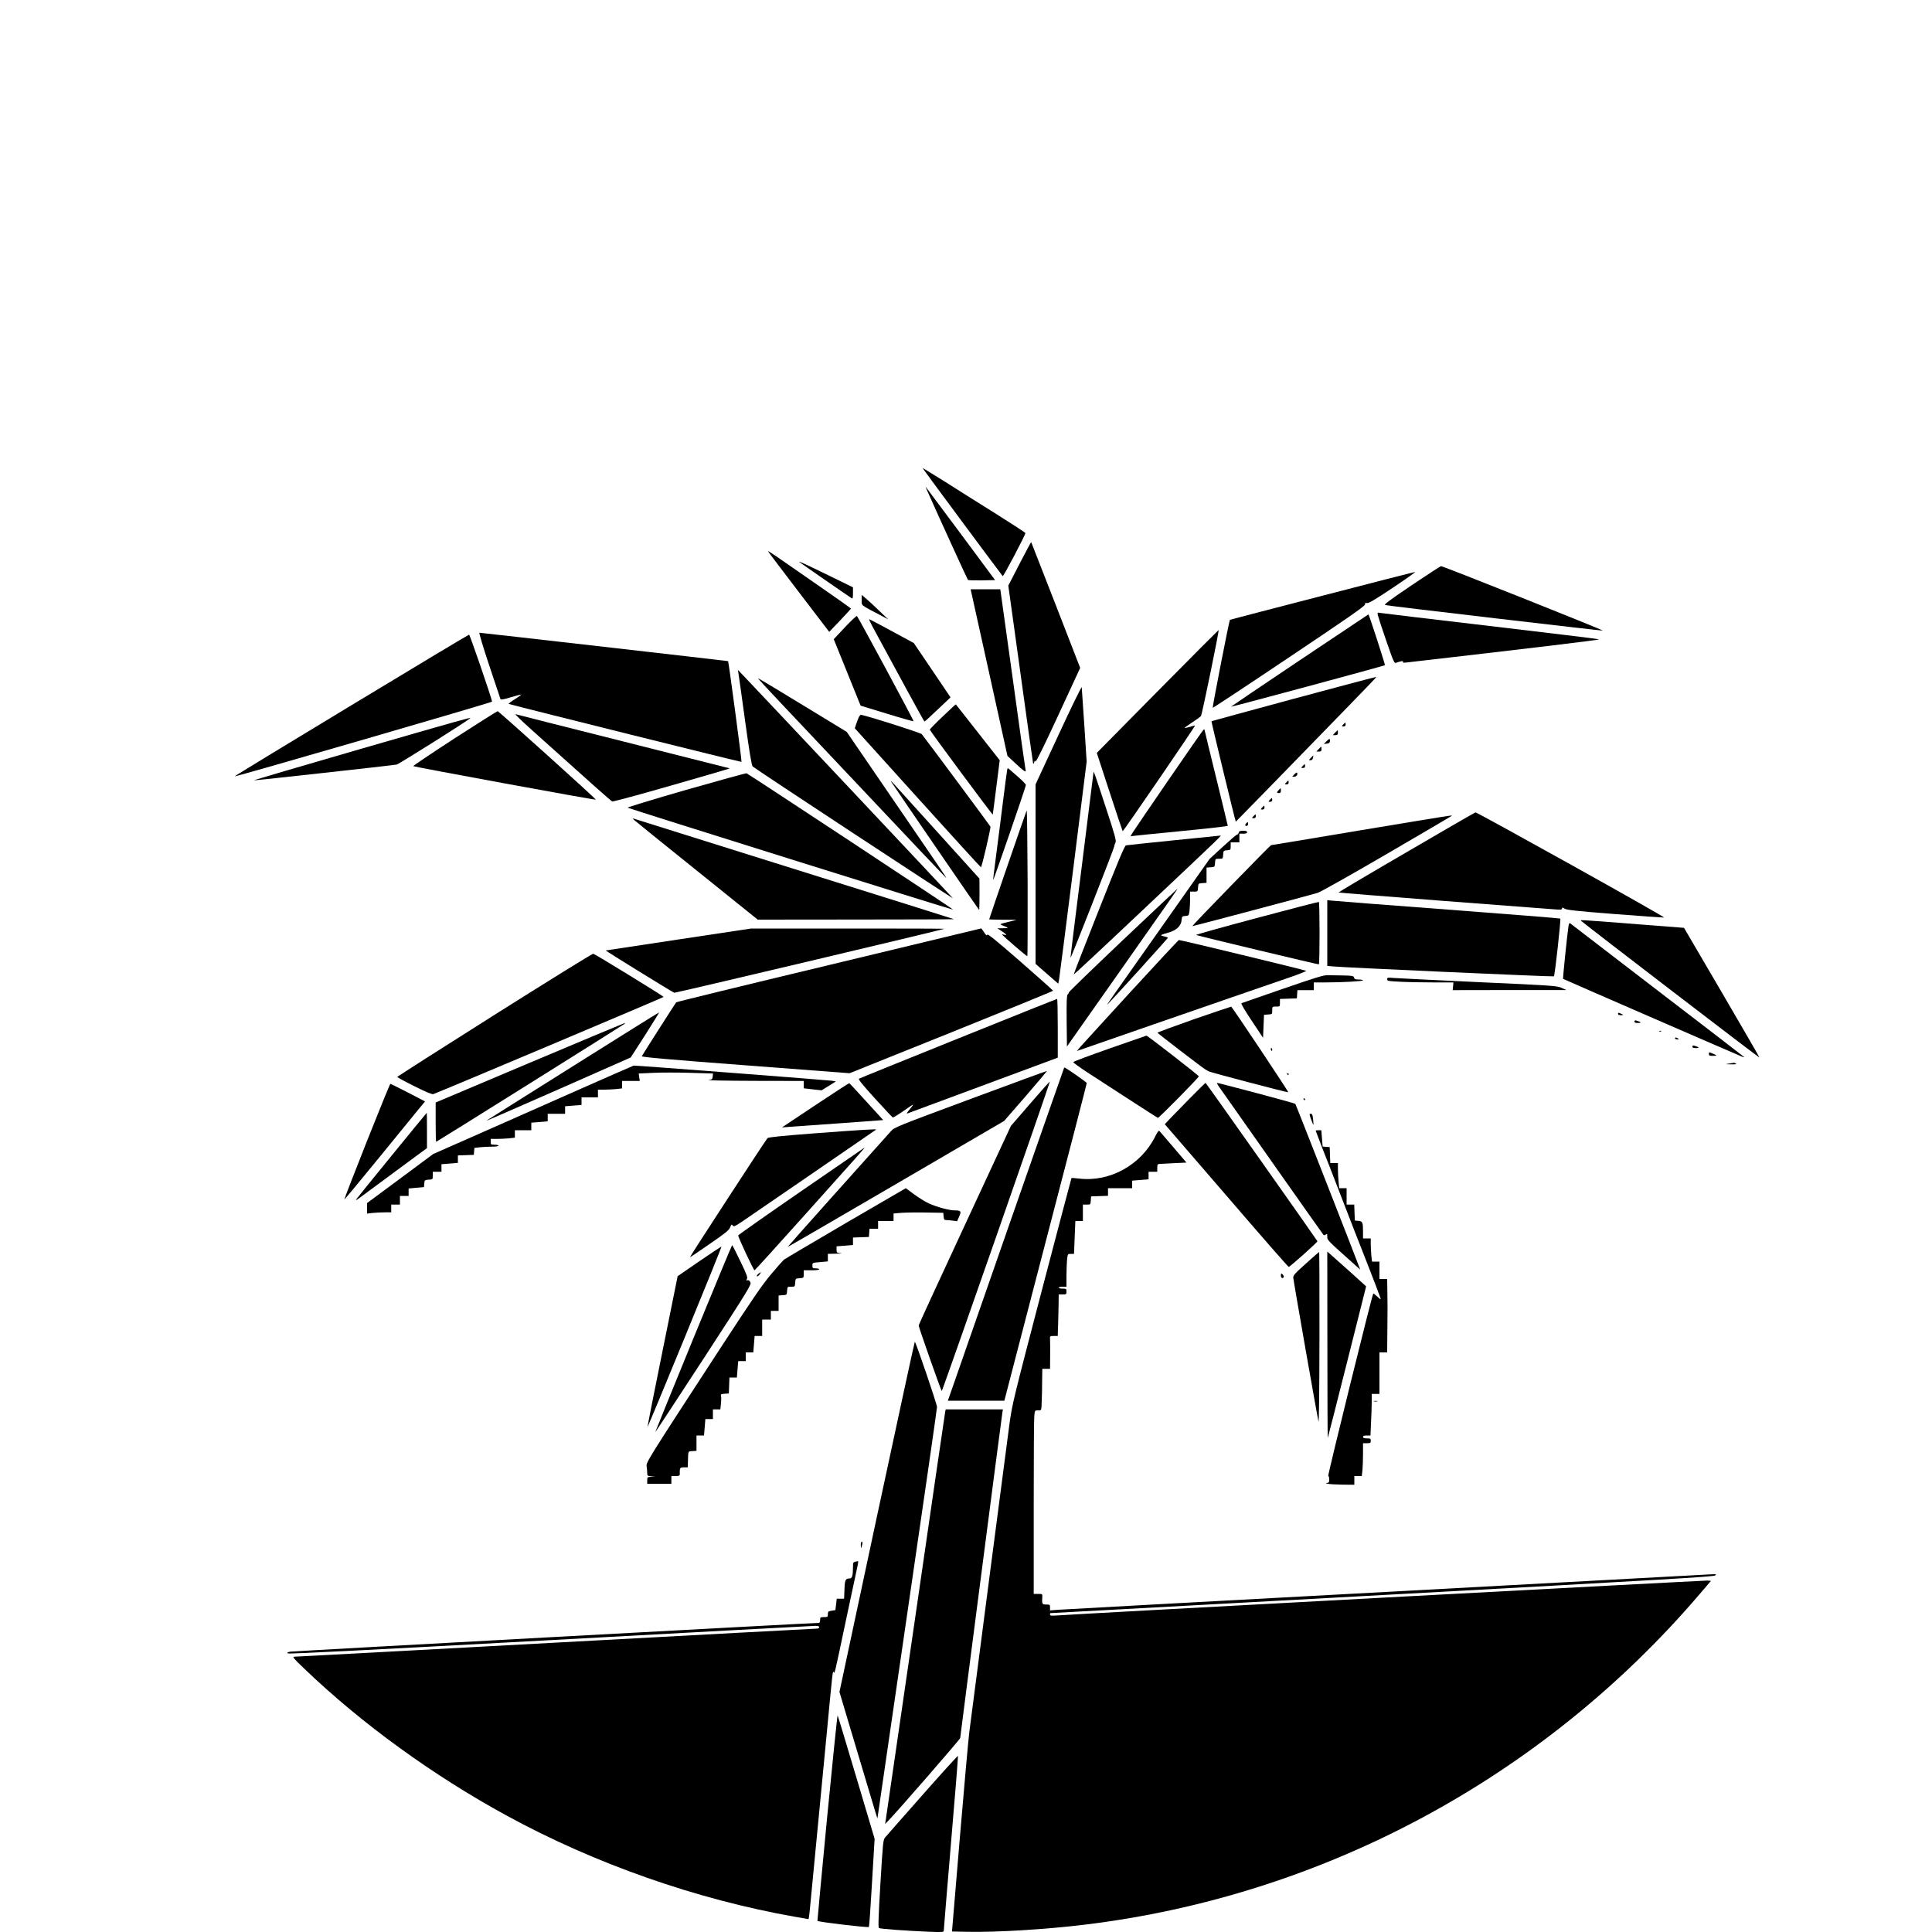 <?xml version="1.0" standalone="no"?>
<!DOCTYPE svg PUBLIC "-//W3C//DTD SVG 20010904//EN"
 "http://www.w3.org/TR/2001/REC-SVG-20010904/DTD/svg10.dtd">
<svg version="1.0" xmlns="http://www.w3.org/2000/svg"
 width="2000pt" height="2000pt" viewBox="0 0 2000 2000"
 preserveAspectRatio="xMidYMid meet">
<g transform="translate(0,2000) scale(0.1,-0.1)"
fill="#000000" stroke="none">
<path d="M9550 15155 c0 -4 815 -1103 830 -1119 7 -7 235 426 235 446 0 4
-135 92 -300 196 -165 103 -405 254 -532 335 -128 80 -233 144 -233 142z"/>
<path d="M9603 14910 c97 -220 411 -907 417 -913 3 -4 68 -6 144 -5 l137 3
-356 480 c-197 264 -359 482 -362 485 -3 3 6 -20 20 -50z"/>
<path d="M10555 14165 l-117 -227 127 -916 c69 -505 128 -921 130 -927 2 -5 7
1 11 14 6 21 8 22 13 8 4 -11 82 146 216 435 115 249 217 471 228 493 l19 41
-252 649 c-139 358 -254 651 -255 653 -2 2 -55 -99 -120 -223z"/>
<path d="M7950 14294 c0 -3 143 -192 317 -420 l317 -415 113 118 c61 65 112
120 112 123 0 3 -156 113 -346 245 -191 132 -385 266 -430 298 -46 31 -83 55
-83 51z"/>
<path d="M8275 14182 c10 -9 518 -361 543 -376 9 -5 12 8 12 53 l0 61 -227
111 c-260 127 -342 165 -328 151z"/>
<path d="M14611 13940 c-241 -163 -289 -200 -270 -204 47 -10 2241 -267 2251
-264 12 4 -1655 668 -1674 667 -7 0 -145 -90 -307 -199z"/>
<path d="M13685 13832 c-522 -135 -952 -247 -953 -248 -7 -4 -183 -906 -178
-911 2 -3 358 232 790 522 611 409 786 531 786 547 0 16 5 19 21 15 16 -4 84
36 268 159 135 90 239 164 231 163 -8 0 -442 -111 -965 -247z"/>
<path d="M10055 13868 c4 -18 90 -406 191 -863 l183 -830 78 -73 c91 -85 118
-103 110 -75 -3 10 -63 435 -133 946 l-129 927 -153 0 -154 0 7 -32z"/>
<path d="M8920 13788 c0 -60 -15 -47 185 -152 l90 -48 -90 86 c-49 48 -111
105 -137 127 l-48 41 0 -54z"/>
<path d="M14263 13633 c3 -15 42 -135 87 -265 78 -225 83 -236 103 -229 49 18
79 22 71 10 -5 -9 5 -11 37 -7 1311 151 2006 234 1992 240 -10 4 -520 66
-1133 138 -613 72 -1126 133 -1139 136 -21 5 -23 2 -18 -23z"/>
<path d="M13452 13163 c-391 -262 -710 -478 -709 -479 4 -4 1588 423 1594 430
4 4 -165 526 -171 526 -1 0 -322 -215 -714 -477z"/>
<path d="M8747 13507 l-116 -124 139 -344 139 -344 272 -83 c149 -46 274 -81
276 -78 5 5 -570 1072 -586 1089 -4 4 -60 -48 -124 -116z"/>
<path d="M9033 13512 c229 -425 533 -982 537 -982 3 0 65 57 138 126 l132 125
-190 281 -190 281 -227 123 c-126 68 -231 124 -235 124 -4 0 12 -35 35 -78z"/>
<path d="M11983 12843 l-629 -637 132 -404 c72 -222 134 -405 136 -407 2 -2
173 243 380 546 207 302 373 549 369 549 -4 0 -30 -7 -56 -15 -27 -8 -51 -13
-52 -11 -2 2 32 27 76 56 44 28 86 59 93 67 11 13 190 883 183 891 -1 1 -285
-284 -632 -635z"/>
<path d="M5064 13113 c62 -186 114 -343 117 -350 3 -8 32 -4 103 18 54 16 104
29 110 29 6 0 -22 -22 -63 -47 -41 -26 -70 -48 -65 -50 167 -46 2406 -604
2410 -600 5 5 -133 1037 -139 1043 -2 2 -2557 294 -2574 294 -6 0 35 -140 101
-337z"/>
<path d="M3634 12697 c-667 -403 -1209 -733 -1205 -734 12 -5 2666 765 2665
774 -9 50 -230 693 -238 693 -6 0 -556 -330 -1222 -733z"/>
<path d="M7645 13025 c4 -22 35 -244 69 -493 43 -313 67 -457 77 -466 23 -23
2080 -1376 2073 -1364 -6 10 -2099 2233 -2196 2333 l-29 30 6 -40z"/>
<path d="M13395 12767 c-467 -127 -852 -231 -854 -233 -3 -3 247 -1037 252
-1040 1 0 184 187 406 415 223 229 551 566 729 749 179 183 323 334 321 335
-2 2 -386 -100 -854 -226z"/>
<path d="M8087 12718 c137 -145 576 -611 977 -1035 400 -425 730 -773 732
-773 3 0 -36 60 -86 133 -50 72 -283 413 -518 757 l-427 624 -455 277 c-250
153 -459 278 -463 278 -5 1 103 -117 240 -261z"/>
<path d="M10958 12393 l-238 -513 0 -929 0 -929 118 -103 117 -102 8 39 c4 21
70 539 147 1149 l139 1110 -24 375 c-14 206 -26 384 -27 395 -2 11 -110 -211
-240 -492z"/>
<path d="M9759 12583 c-74 -70 -134 -132 -134 -136 0 -11 650 -887 652 -879 1
4 18 132 37 285 l35 277 -226 288 c-125 158 -227 288 -228 290 -2 2 -63 -55
-136 -125z"/>
<path d="M4708 12358 c-240 -156 -434 -286 -430 -289 9 -8 1879 -352 1890
-347 9 3 -998 909 -1016 916 -4 1 -204 -125 -444 -280z"/>
<path d="M5511 12438 c600 -539 815 -731 827 -735 7 -3 286 72 619 168 334 95
602 174 597 175 -5 2 -502 127 -1104 279 -602 152 -1104 278 -1114 282 -11 3
68 -73 175 -169z"/>
<path d="M8887 12568 c-8 -18 -19 -50 -26 -70 l-12 -37 651 -721 c359 -397
653 -720 655 -718 11 11 104 411 98 421 -15 25 -694 939 -711 957 -15 16 -595
200 -631 200 -6 0 -17 -15 -24 -32z"/>
<path d="M3733 12247 c-611 -177 -1108 -323 -1104 -325 8 -3 1416 153 1477
163 22 4 734 452 763 481 12 11 -109 -22 -1136 -319z"/>
<path d="M13905 12500 c-18 -19 -17 -20 3 -20 15 0 22 6 22 20 0 11 -2 20 -3
20 -2 0 -12 -9 -22 -20z"/>
<path d="M12095 11924 c-437 -639 -401 -583 -378 -579 10 2 237 25 506 51 268
26 487 51 487 55 0 4 -54 227 -120 496 -66 268 -120 491 -120 495 0 5 -3 8 -7
8 -5 0 -170 -237 -368 -526z"/>
<path d="M13820 12415 l-23 -25 26 0 c22 0 27 5 27 25 0 14 -1 25 -3 25 -2 0
-14 -11 -27 -25z"/>
<path d="M13729 12324 l-24 -26 30 4 c22 2 31 9 33 26 4 29 -9 28 -39 -4z"/>
<path d="M13650 12245 l-23 -25 26 0 c22 0 27 5 27 25 0 14 -1 25 -3 25 -2 0
-14 -11 -27 -25z"/>
<path d="M13570 12155 c-23 -24 -23 -25 -3 -25 14 0 22 8 25 25 3 14 4 25 3
25 -1 0 -12 -11 -25 -25z"/>
<path d="M13485 12070 c-18 -19 -17 -20 3 -20 15 0 22 6 22 20 0 11 -2 20 -3
20 -2 0 -12 -9 -22 -20z"/>
<path d="M10426 12029 c-3 -13 -21 -152 -41 -309 -19 -157 -51 -404 -70 -550
-19 -146 -35 -272 -34 -280 0 -17 339 965 339 984 0 7 -33 42 -72 76 -40 35
-83 72 -95 83 -22 19 -22 19 -27 -4z"/>
<path d="M11320 12006 c0 -4 -54 -437 -120 -963 -67 -526 -120 -957 -118 -958
5 -5 453 1137 453 1154 0 9 6 26 12 38 11 18 -2 68 -103 374 -106 324 -124
376 -124 355z"/>
<path d="M13401 11986 l-24 -26 22 0 c22 0 36 20 29 40 -2 6 -14 0 -27 -14z"/>
<path d="M7102 11823 c-337 -97 -609 -180 -605 -184 11 -9 3365 -1060 3370
-1056 4 5 -2119 1405 -2139 1412 -7 2 -289 -76 -626 -172z"/>
<path d="M9227 11905 c82 -124 906 -1325 909 -1325 2 0 4 73 4 163 l-1 162
-420 465 c-232 256 -442 488 -466 515 -25 28 -37 37 -26 20z"/>
<path d="M13315 11900 c-18 -19 -17 -20 3 -20 15 0 22 6 22 20 0 11 -2 20 -3
20 -2 0 -12 -9 -22 -20z"/>
<path d="M13237 11822 c-22 -24 -21 -32 3 -32 15 0 20 7 20 25 0 30 -2 30 -23
7z"/>
<path d="M13145 11720 c-18 -19 -17 -20 3 -20 15 0 22 6 22 20 0 11 -2 20 -3
20 -2 0 -12 -9 -22 -20z"/>
<path d="M13065 11640 c-18 -19 -17 -20 3 -20 15 0 22 6 22 20 0 11 -2 20 -3
20 -2 0 -12 -9 -22 -20z"/>
<path d="M10628 11610 c-8 -15 -388 -1120 -388 -1127 0 -2 64 -3 143 -4 l142
-1 -90 -22 c-87 -22 -89 -23 -60 -35 71 -27 72 -30 10 -30 l-60 -1 40 -26 c58
-39 65 -48 30 -40 -36 9 -46 19 118 -124 65 -56 120 -101 122 -98 3 3 4 346 3
764 -2 417 -6 752 -10 744z"/>
<path d="M14559 11177 c-389 -226 -705 -414 -703 -416 2 -2 491 -41 1086 -87
596 -45 1116 -85 1156 -88 60 -5 72 -3 72 9 0 13 4 13 26 -1 20 -14 120 -25
517 -56 271 -21 501 -37 513 -36 19 3 -1930 1088 -1952 1088 -5 0 -327 -186
-715 -413z"/>
<path d="M12975 11550 c-18 -19 -17 -20 3 -20 15 0 22 6 22 20 0 11 -2 20 -3
20 -2 0 -12 -9 -22 -20z"/>
<path d="M14085 11405 c-506 -85 -923 -154 -927 -154 -9 -1 -819 -833 -815
-838 3 -3 1205 316 1297 344 31 10 335 181 718 404 365 213 667 390 670 393 9
9 20 11 -943 -149z"/>
<path d="M6565 11511 c11 -10 303 -247 650 -525 l629 -506 1021 1 c561 0 1016
2 1010 4 -5 3 -743 234 -1640 515 -896 281 -1643 515 -1660 521 -30 10 -30 10
-10 -10z"/>
<path d="M12902 11478 c-16 -16 -15 -28 3 -28 8 0 15 9 15 20 0 23 -2 24 -18
8z"/>
<path d="M12823 11380 c-3 -11 -11 -20 -17 -20 -7 0 -73 -57 -148 -126 l-136
-125 -463 -657 c-255 -361 -497 -704 -537 -762 -41 -58 -67 -98 -59 -90 48 47
627 686 627 692 0 4 -16 10 -35 14 -19 3 -35 9 -35 13 0 4 31 15 69 25 87 23
138 69 143 131 3 38 5 40 39 43 36 3 36 4 43 55 3 29 6 85 6 125 l0 72 39 0
c40 0 40 0 43 43 3 42 3 42 46 45 l42 3 0 79 0 79 43 3 c42 3 42 3 45 46 3 42
3 42 42 42 39 0 39 0 42 43 3 41 4 42 41 45 36 3 37 4 37 43 l0 39 45 0 45 0
0 45 0 45 40 0 c29 0 40 4 40 15 0 11 -11 15 -41 15 -32 0 -42 -4 -46 -20z"/>
<path d="M12140 11300 c-256 -26 -473 -49 -484 -51 -14 -3 -76 -151 -281 -669
-145 -366 -262 -667 -260 -668 2 -2 318 292 702 655 898 847 832 783 808 782
-11 -1 -229 -23 -485 -49z"/>
<path d="M11625 10269 c-308 -292 -560 -536 -560 -542 0 -7 -6 -16 -13 -22 -9
-8 -12 -70 -10 -274 l3 -264 566 804 c556 791 583 830 577 828 -2 0 -255 -239
-563 -530z"/>
<path d="M13740 10342 l0 -341 53 -5 c101 -11 2287 -109 2293 -103 10 9 74
591 66 598 -4 3 -529 45 -1167 93 -638 48 -1179 90 -1202 93 l-43 5 0 -340z"/>
<path d="M13007 10496 c-352 -94 -633 -172 -625 -175 44 -15 1264 -307 1271
-304 4 2 7 148 7 323 0 175 -3 321 -7 323 -5 2 -295 -73 -646 -167z"/>
<path d="M16377 10460 c31 -30 1834 -1412 1837 -1408 2 1 -174 305 -389 673
l-392 670 -464 36 c-682 53 -614 50 -592 29z"/>
<path d="M16237 10413 c-14 -91 -60 -543 -56 -546 4 -4 1780 -776 1849 -804
19 -8 31 -10 25 -5 -5 5 -410 317 -900 692 -489 376 -895 687 -901 692 -8 6
-13 -4 -17 -29z"/>
<path d="M7025 10275 c-412 -62 -752 -113 -754 -114 -7 -2 692 -433 709 -438
12 -3 2752 646 2795 662 6 2 -442 3 -995 3 l-1005 0 -750 -113z"/>
<path d="M8582 10010 c-865 -207 -1577 -381 -1582 -386 -11 -13 -350 -544
-356 -558 -3 -9 265 -33 1073 -94 l1078 -82 1053 423 c579 233 1053 427 1053
431 0 4 -152 140 -338 302 -252 220 -339 290 -343 278 -5 -12 -13 -6 -33 25
-15 23 -28 41 -30 40 -1 -1 -710 -171 -1575 -379z"/>
<path d="M11705 9734 c-269 -294 -505 -552 -524 -574 l-33 -40 213 74 c118 41
378 132 579 201 201 70 559 194 795 275 237 81 512 176 612 211 101 35 179 66
175 69 -7 7 -1304 321 -1318 319 -5 0 -229 -241 -499 -535z"/>
<path d="M5120 9495 c-553 -349 -1006 -639 -1008 -643 -1 -4 78 -47 177 -96
123 -62 184 -87 197 -82 74 26 2384 1001 2384 1006 -1 8 -712 445 -729 447 -9
1 -468 -283 -1021 -632z"/>
<path d="M13278 9763 c-227 -79 -419 -145 -426 -148 -8 -3 29 -66 105 -181
l118 -177 5 119 5 119 43 3 c42 3 42 3 42 43 0 39 0 39 40 39 40 0 40 0 40 40
l0 39 88 3 87 3 3 43 3 42 85 0 84 0 0 40 0 40 118 0 c176 0 392 12 392 22 0
4 -20 8 -44 8 -35 0 -45 4 -49 20 -5 18 -14 20 -114 22 -59 1 -131 2 -160 3
-42 1 -128 -26 -465 -142z"/>
<path d="M14360 9863 c0 -18 10 -20 137 -26 75 -4 229 -7 342 -7 l207 0 -4
-40 -4 -40 588 1 589 0 -50 23 c-48 21 -84 24 -860 59 -445 21 -840 40 -877
43 -63 6 -68 4 -68 -13z"/>
<path d="M9920 9250 c-558 -225 -1021 -412 -1028 -417 -9 -6 36 -62 164 -203
98 -107 181 -196 186 -198 4 -2 50 25 100 60 129 89 128 89 78 28 -31 -37 -39
-52 -25 -46 11 4 340 126 730 271 391 145 736 273 768 285 l57 21 0 305 c0
167 -3 304 -7 303 -5 0 -465 -184 -1023 -409z"/>
<path d="M12357 9448 c-207 -73 -376 -135 -375 -139 4 -8 479 -373 499 -382 8
-4 21 -11 29 -17 14 -10 821 -222 826 -217 5 5 -582 886 -591 886 -5 0 -180
-59 -388 -131z"/>
<path d="M5928 8961 c-488 -306 -890 -560 -894 -563 -3 -4 332 142 745 324
l750 331 150 233 c82 129 147 234 143 233 -4 0 -406 -251 -894 -558z"/>
<path d="M16750 9505 c0 -10 10 -15 33 -14 17 0 25 3 17 6 -8 3 -23 10 -32 15
-13 6 -18 5 -18 -7z"/>
<path d="M16920 9426 c0 -12 10 -16 38 -16 38 1 32 10 -15 24 -17 6 -23 3 -23
-8z"/>
<path d="M5483 8998 l-973 -411 0 -203 c0 -112 2 -204 5 -204 6 0 1936 1209
1950 1221 6 6 6 9 0 8 -6 -1 -448 -186 -982 -411z"/>
<path d="M17178 9323 c7 -3 16 -2 19 1 4 3 -2 6 -13 5 -11 0 -14 -3 -6 -6z"/>
<path d="M11488 9147 c-207 -73 -377 -136 -378 -142 0 -5 59 -49 132 -97 373
-243 736 -477 744 -480 11 -3 424 417 424 430 0 9 -533 423 -542 421 -2 0
-173 -60 -380 -132z"/>
<path d="M17340 9250 c0 -5 10 -10 23 -10 18 0 19 2 7 10 -19 13 -30 13 -30 0z"/>
<path d="M17520 9166 c0 -12 10 -16 38 -16 38 1 32 10 -15 24 -17 6 -23 3 -23
-8z"/>
<path d="M13156 9135 c4 -8 8 -15 10 -15 2 0 4 7 4 15 0 8 -4 15 -10 15 -5 0
-7 -7 -4 -15z"/>
<path d="M17690 9090 c0 -17 7 -20 42 -20 47 0 47 3 -5 25 -36 15 -37 14 -37
-5z"/>
<path d="M17900 8990 c-44 -7 -43 -7 20 -8 45 -1 60 1 50 8 -8 5 -17 9 -20 8
-3 0 -25 -4 -50 -8z"/>
<path d="M6035 8739 c-286 -127 -752 -333 -1035 -458 l-515 -227 -342 -254
-343 -254 0 -54 0 -55 61 7 c34 3 91 6 125 6 l64 0 0 40 0 40 45 0 45 0 0 45
0 45 45 0 45 0 0 39 0 38 79 7 80 7 3 37 c3 36 4 37 46 40 42 3 42 3 42 43 l0
39 45 0 45 0 0 39 0 39 85 7 85 7 0 39 0 38 83 3 82 3 3 36 3 36 61 7 c34 3
90 6 124 6 36 0 64 4 64 10 0 6 -18 10 -40 10 -38 0 -40 2 -40 30 l0 30 64 0
c34 0 91 3 125 6 l61 7 0 38 0 39 85 0 85 0 0 39 0 39 85 7 85 7 0 39 0 39 90
0 90 0 0 39 0 39 85 7 85 7 0 39 0 39 85 0 85 0 0 40 0 40 64 0 c34 0 91 3
125 6 l61 7 0 38 0 39 91 0 92 0 -6 39 -5 38 151 7 c83 4 255 4 384 0 l234 -7
-3 -31 c-3 -28 -7 -32 -43 -37 -22 -3 191 -7 473 -8 l512 -1 0 -38 0 -38 93
-11 92 -10 74 46 74 46 -39 7 c-34 6 -2041 160 -2054 157 -3 0 -239 -104 -525
-230z"/>
<path d="M10465 7373 c-302 -867 -573 -1644 -601 -1725 l-52 -148 292 0 293 0
426 1638 c235 900 427 1643 427 1650 0 9 -220 162 -233 162 -1 0 -249 -710
-552 -1577z"/>
<path d="M10048 8624 c-773 -287 -787 -293 -825 -334 -267 -296 -1071 -1196
-1069 -1198 2 -1 507 292 1122 651 l1119 653 224 258 c122 141 221 259 220
260 -2 1 -358 -129 -791 -290z"/>
<path d="M13325 8880 c3 -5 8 -10 11 -10 2 0 4 5 4 10 0 6 -5 10 -11 10 -5 0
-7 -4 -4 -10z"/>
<path d="M10665 8576 l-200 -231 -477 -1027 c-263 -565 -478 -1033 -478 -1039
0 -19 233 -679 239 -679 7 0 1125 3200 1119 3205 -1 1 -93 -101 -203 -229z"/>
<path d="M8440 8559 l-345 -230 90 7 c50 3 285 20 524 37 l434 32 -173 190
c-95 105 -175 191 -179 192 -3 1 -161 -102 -351 -228z"/>
<path d="M12320 8633 c-85 -87 -179 -183 -209 -214 l-53 -57 637 -738 c350
-407 640 -739 646 -739 12 0 300 257 297 266 -7 15 -1153 1639 -1158 1639 -3
0 -75 -71 -160 -157z"/>
<path d="M12649 8708 c32 -46 280 -398 551 -783 271 -385 496 -704 501 -709 5
-5 14 -4 24 4 13 11 15 8 15 -22 0 -37 -8 -29 303 -307 l38 -34 -11 29 c-62
165 -655 1681 -661 1687 -6 8 -789 216 -811 217 -5 0 18 -37 51 -82z"/>
<path d="M3797 8183 c-130 -328 -235 -599 -233 -601 2 -1 163 192 357 430 194
238 381 467 416 510 l63 76 -175 91 c-97 50 -180 91 -184 91 -4 0 -114 -269
-244 -597z"/>
<path d="M13495 8620 c3 -5 8 -10 11 -10 2 0 4 5 4 10 0 6 -5 10 -11 10 -5 0
-7 -4 -4 -10z"/>
<path d="M4055 8038 c-198 -242 -364 -448 -369 -456 -5 -9 9 -3 30 13 22 17
190 140 372 275 l332 245 0 182 c0 101 -1 183 -2 183 -2 0 -165 -199 -363
-442z"/>
<path d="M13573 8411 c12 -33 23 -59 24 -58 1 2 -1 28 -4 60 -5 46 -9 57 -24
57 -17 0 -16 -4 4 -59z"/>
<path d="M8461 8270 c-366 -28 -507 -42 -516 -52 -18 -18 -807 -1230 -803
-1233 2 -1 93 60 202 136 167 115 202 143 214 173 13 32 16 35 27 20 11 -15
20 -11 91 36 89 60 1387 951 1393 956 9 8 -122 0 -608 -36z"/>
<path d="M11959 8236 c-146 -294 -467 -473 -784 -437 -44 5 -81 8 -83 6 -2 -2
-140 -527 -308 -1167 -294 -1125 -305 -1170 -334 -1378 -25 -182 -367 -2812
-416 -3192 -9 -69 -53 -562 -98 -1095 l-81 -968 160 -3 c306 -6 811 25 1215
74 2464 299 4735 1518 6358 3414 l124 145 -38 3 c-33 2 -6579 -348 -6746 -362
-45 -3 -58 -1 -58 10 0 8 1 14 3 15 1 0 1547 85 3434 187 2933 160 3435 190
3448 203 15 14 11 15 -37 12 -29 -2 -1549 -84 -3378 -183 -1829 -98 -3358
-182 -3397 -185 l-73 -6 0 31 c0 28 -2 30 -40 30 -43 0 -45 5 -40 83 1 26 -1
27 -44 27 l-45 0 0 893 c0 490 2 918 6 950 6 57 6 57 39 57 38 0 34 -13 39
130 1 19 3 95 3 168 l2 132 40 0 40 0 1 133 c1 72 0 149 -1 170 -2 37 -2 37
39 37 l41 0 1 48 c1 26 2 63 3 82 1 19 3 95 4 168 l2 132 40 0 c38 0 40 2 40
30 0 28 -2 30 -40 30 -22 0 -40 5 -40 10 0 6 18 10 40 10 l40 0 0 109 c0 59 3
136 6 170 7 61 7 61 39 61 l33 0 7 170 7 170 39 0 39 0 0 85 0 85 39 0 c40 0
40 0 43 43 l3 42 88 3 87 3 0 39 0 40 125 0 125 0 0 39 0 39 85 7 85 7 0 39 0
39 45 0 45 0 0 40 c0 34 3 40 23 41 12 1 80 4 151 8 l128 6 -132 155 c-72 85
-138 161 -145 169 -11 11 -18 2 -46 -53z"/>
<path d="M13620 8295 c0 -4 130 -341 149 -385 5 -14 58 -149 116 -300 59 -151
117 -302 130 -335 235 -598 283 -725 277 -725 -3 0 -21 14 -39 32 -18 17 -35
30 -37 27 -12 -12 -474 -1884 -466 -1887 6 -2 10 -19 10 -38 0 -28 -4 -34 -22
-35 -19 -1 -17 -3 7 -9 17 -4 85 -8 153 -9 l122 -1 0 45 0 45 39 0 38 0 7 61
c3 34 6 111 6 170 l0 109 40 0 c36 0 40 3 40 25 0 23 -4 25 -40 25 -29 0 -40
4 -40 15 0 11 11 15 38 15 l39 0 6 137 c4 75 7 171 7 215 l0 78 40 0 40 0 0
215 0 215 40 0 40 0 1 128 c1 70 2 174 2 232 1 58 1 171 -1 253 l-2 147 -40 0
-40 0 0 90 0 90 -39 0 -38 0 -7 61 c-3 34 -6 88 -6 120 l0 59 -40 0 -40 0 0
68 c0 99 -5 110 -49 114 l-36 3 -3 83 -3 82 -39 0 -40 0 0 85 0 85 -39 0 -38
0 -6 68 c-4 37 -7 95 -7 130 l0 62 -40 0 -39 0 -3 83 -3 82 -37 3 -36 3 -7 85
-7 84 -29 0 c-16 0 -29 -2 -29 -5z"/>
<path d="M8295 7670 c-357 -246 -651 -453 -653 -459 -4 -13 159 -361 169 -361
4 0 253 275 555 612 509 567 591 660 582 657 -2 -1 -295 -202 -653 -449z"/>
<path d="M8753 7337 c-342 -200 -629 -370 -639 -378 -9 -8 -69 -75 -131 -149
-94 -111 -193 -256 -551 -805 -734 -1127 -745 -1144 -738 -1185 3 -19 6 -49 6
-67 0 -30 2 -32 43 -36 l42 -4 -42 -1 c-42 -2 -43 -3 -43 -37 l0 -35 125 0
125 0 0 40 0 40 43 0 c35 0 44 4 44 18 -1 69 1 72 43 72 l40 0 1 43 c4 135 -1
122 47 125 l42 3 0 80 0 79 39 0 39 0 7 85 7 85 39 0 39 0 0 50 0 50 39 0 38
0 6 58 c4 32 4 67 1 79 -5 20 -1 22 37 25 l44 3 3 83 3 82 38 0 39 0 7 85 7
85 39 0 39 0 0 45 0 45 39 0 39 0 7 85 7 85 39 0 39 0 0 85 0 85 45 0 45 0 0
45 0 45 40 0 40 0 0 79 0 80 43 3 c42 3 42 3 45 46 3 42 3 42 42 42 39 0 39 0
42 43 3 42 3 42 46 45 42 3 42 3 42 43 l0 39 80 0 c47 0 80 4 80 10 0 6 -16
10 -35 10 -32 0 -35 3 -35 29 0 29 0 29 80 36 l80 7 0 39 0 39 88 2 c48 1 68
3 45 5 -41 4 -43 6 -43 38 l0 33 85 7 85 7 0 39 0 38 83 3 82 3 3 43 3 42 45
0 44 0 0 40 0 40 80 0 80 0 0 39 0 39 83 7 c45 3 161 5 257 3 l175 -3 3 -37
c3 -32 7 -38 26 -38 13 0 44 -3 69 -6 l45 -6 21 48 c25 55 19 64 -45 64 -58 0
-186 35 -268 72 -39 18 -108 61 -154 95 -46 35 -84 63 -85 63 -1 0 -282 -164
-624 -363z"/>
<path d="M7177 6143 c-218 -532 -395 -968 -394 -969 1 -2 226 341 500 761 471
724 496 766 485 790 -8 18 -18 25 -29 22 -15 -4 -16 -2 -7 13 10 15 -2 47 -68
184 -43 91 -82 166 -85 166 -3 0 -184 -435 -402 -967z"/>
<path d="M7240 6944 l-225 -155 -157 -777 c-87 -427 -156 -780 -155 -784 1 -4
175 413 386 928 211 514 382 937 380 939 -2 2 -105 -66 -229 -151z"/>
<path d="M13519 6920 c-117 -105 -134 -124 -131 -148 6 -56 252 -1458 261
-1487 5 -19 9 311 10 863 1 490 -1 892 -3 892 -2 0 -64 -54 -137 -120z"/>
<path d="M13741 6074 c0 -533 2 -964 4 -959 3 6 93 361 201 789 l196 779 -29
27 c-23 22 -151 137 -350 314 l-23 19 1 -969z"/>
<path d="M7849 6812 c-12 -11 -18 -21 -13 -24 5 -3 17 5 27 18 21 29 17 30
-14 6z"/>
<path d="M13260 6796 c0 -16 5 -26 15 -26 8 0 15 6 15 14 0 7 -7 19 -15 26
-13 11 -15 8 -15 -14z"/>
<path d="M9077 4297 l-387 -1812 169 -566 c93 -311 181 -606 196 -655 l28 -89
308 2115 c170 1163 309 2128 309 2145 0 28 -220 675 -230 675 -3 0 -179 -816
-393 -1813z"/>
<path d="M14223 5493 c9 -2 25 -2 35 0 9 3 1 5 -18 5 -19 0 -27 -2 -17 -5z"/>
<path d="M9785 5388 c-3 -13 -140 -954 -305 -2093 -166 -1138 -305 -2094 -309
-2123 l-8 -54 28 29 c88 89 749 849 749 861 0 15 426 3303 436 3365 l6 37
-296 0 -296 0 -5 -22z"/>
<path d="M8911 4003 c1 -34 2 -35 9 -13 11 36 11 50 0 50 -5 0 -10 -17 -9 -37z"/>
<path d="M8853 3833 c-20 -4 -23 -10 -23 -57 0 -85 -9 -116 -34 -116 -44 0
-51 -14 -54 -115 l-4 -95 -38 0 -38 0 -7 -59 -7 -59 -39 -6 c-35 -6 -39 -9
-39 -36 0 -28 -2 -30 -40 -30 -38 0 -40 -2 -40 -30 0 -17 -5 -30 -12 -30 -51
1 -5442 -292 -5472 -298 -31 -5 -36 -9 -25 -18 10 -7 783 32 2709 137 1482 81
2716 148 2743 148 35 1 47 -3 47 -14 0 -10 -10 -15 -34 -15 -18 0 -1234 -65
-2702 -145 -1468 -80 -2681 -145 -2696 -145 -24 0 -12 -15 102 -124 587 -564
1333 -1106 2095 -1521 911 -498 1969 -869 2988 -1048 l137 -24 4 21 c3 11 14
120 25 241 12 121 39 407 61 635 22 228 64 674 95 990 66 698 65 687 75 670
11 -17 4 -47 130 550 61 289 115 542 120 563 4 20 5 36 1 36 -3 -1 -16 -4 -28
-6z"/>
<path d="M8562 1183 c-56 -586 -101 -1067 -100 -1068 13 -12 524 -72 533 -63
3 3 18 210 32 459 l27 454 -189 635 c-104 349 -191 638 -194 642 -3 4 -52
-473 -109 -1059z"/>
<path d="M9550 1419 c-201 -228 -375 -425 -387 -440 -21 -25 -23 -46 -49 -479
-21 -348 -24 -454 -15 -459 14 -9 277 -28 509 -38 156 -6 162 -5 162 13 0 11
34 420 75 909 42 489 74 893 72 898 -1 5 -167 -177 -367 -404z"/>
</g>
</svg>
